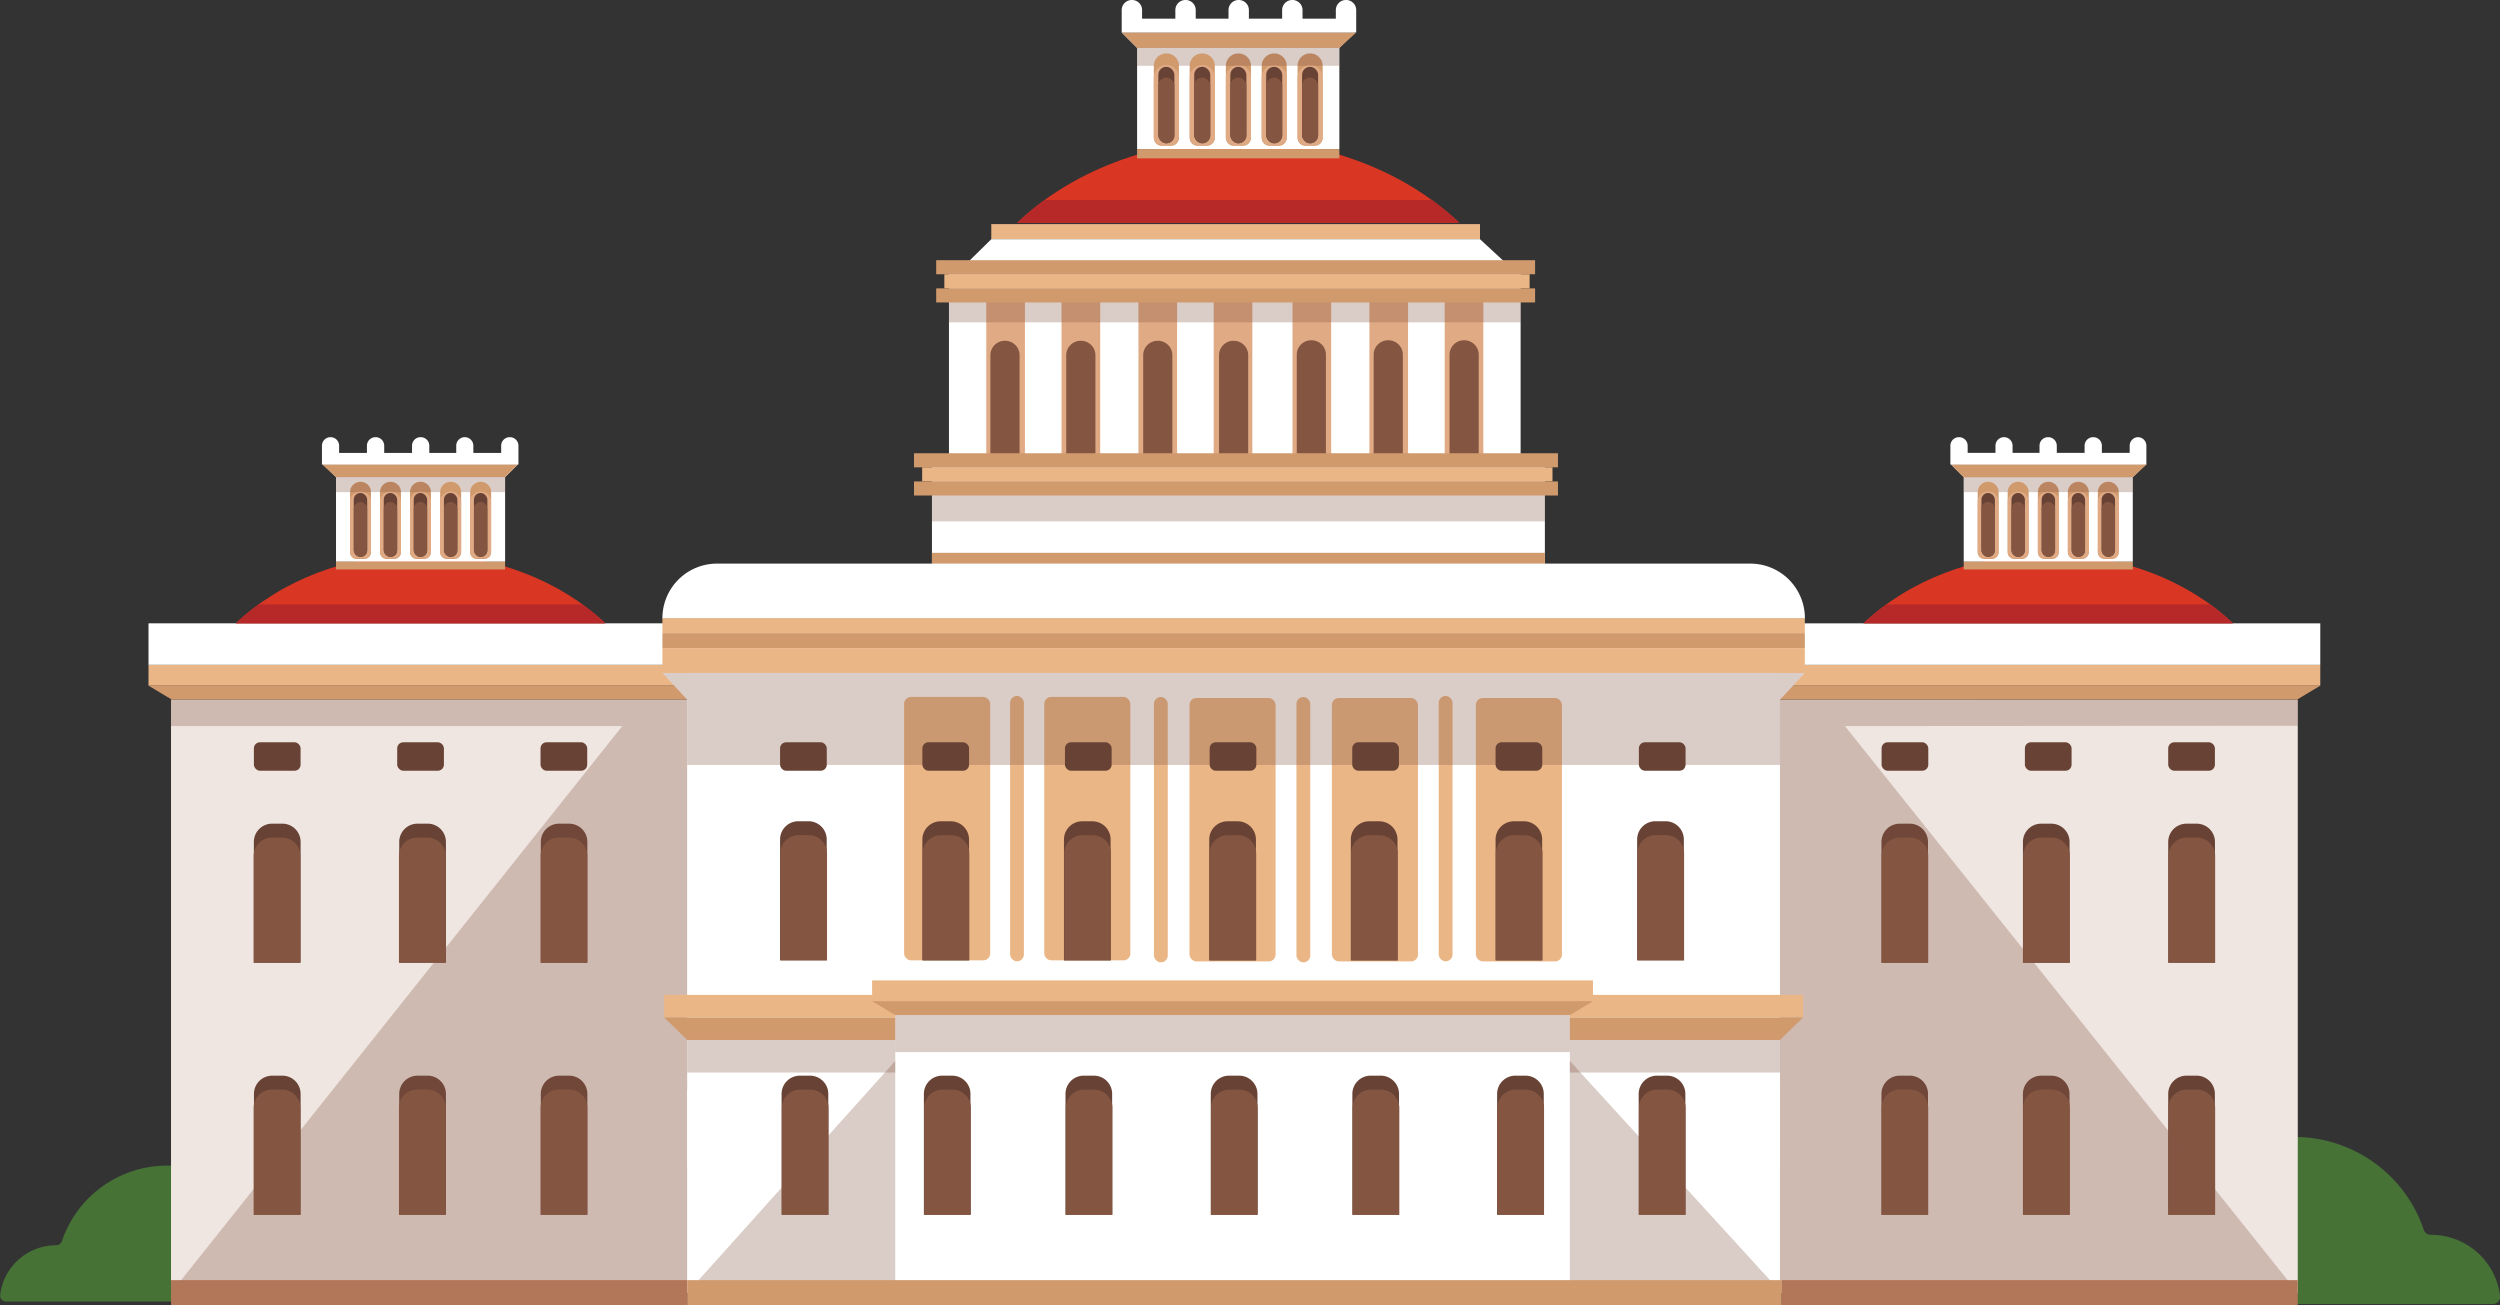 <svg id="Layer_1" data-name="Layer 1" xmlns="http://www.w3.org/2000/svg" viewBox="0 0 877.06 458"><rect x="0" y="0" width="877.06" height="458" fill="#333333" stroke="none"/><defs><style>.cls-1{fill:#467236;}.cls-2{fill:#efe6e1;}.cls-3{fill:#684234;}.cls-4,.cls-8{fill:#845642;}.cls-5{fill:#eab686;}.cls-6{fill:#d19a6d;}.cls-7{fill:#fff;}.cls-8{opacity:0.3;}.cls-9{fill:#da3624;}.cls-10{fill:#e0aa85;}.cls-11{fill:#b72929;}.cls-12,.cls-13{fill:none;stroke-miterlimit:10;stroke-width:8.9px;}.cls-12{stroke:#b27759;}.cls-13{stroke:#d19a6d;}</style></defs><title>university</title><path class="cls-1" d="M773,463.32a67.14,67.14,0,0,1,39,29.52,2.57,2.57,0,0,0,2.57,1.23,47.87,47.87,0,0,1,52.71,32.05,2.58,2.58,0,0,0,2.49,1.72h0A24.3,24.3,0,0,1,894,549.27a2.58,2.58,0,0,1-2.56,2.86H773Z" transform="translate(-16.94 -94.63)"/><path class="cls-1" d="M115.38,479a54.64,54.64,0,0,0-31.76,24,2.09,2.09,0,0,1-2.09,1,39,39,0,0,0-42.89,26.09,2.1,2.1,0,0,1-2,1.4h0A19.78,19.78,0,0,0,17,548.92,2.1,2.1,0,0,0,19,551.25h96.34Z" transform="translate(-16.94 -94.63)"/><rect class="cls-2" x="624.46" y="245.42" width="181.65" height="208.13"/><path class="cls-3" d="M683.36,383.6h3.57a6.4,6.4,0,0,1,6.4,6.4v42.38H677V390A6.4,6.4,0,0,1,683.36,383.6Z" transform="translate(-16.94 -94.63)"/><path class="cls-3" d="M733,383.6h3.57A6.4,6.4,0,0,1,743,390v42.38H726.63V390A6.4,6.4,0,0,1,733,383.6Z" transform="translate(-16.94 -94.63)"/><path class="cls-3" d="M784,383.6h3.57A6.4,6.4,0,0,1,794,390v42.38H777.6V390A6.4,6.4,0,0,1,784,383.6Z" transform="translate(-16.94 -94.63)"/><path class="cls-4" d="M683.46,388.48H687a6.4,6.4,0,0,1,6.4,6.4v37.53H677.05V394.89A6.4,6.4,0,0,1,683.46,388.48Z" transform="translate(-16.94 -94.63)"/><path class="cls-4" d="M733.13,388.48h3.57a6.4,6.4,0,0,1,6.4,6.4v37.53H726.72V394.89A6.4,6.4,0,0,1,733.13,388.48Z" transform="translate(-16.94 -94.63)"/><path class="cls-4" d="M784.1,388.48h3.57a6.4,6.4,0,0,1,6.4,6.4v37.53H777.7V394.89A6.4,6.4,0,0,1,784.1,388.48Z" transform="translate(-16.94 -94.63)"/><path class="cls-3" d="M683.36,472h3.57a6.4,6.4,0,0,1,6.4,6.4v42.38H677V478.39A6.4,6.4,0,0,1,683.36,472Z" transform="translate(-16.94 -94.63)"/><path class="cls-3" d="M733,472h3.57a6.4,6.4,0,0,1,6.4,6.4v42.38H726.63V478.39A6.4,6.4,0,0,1,733,472Z" transform="translate(-16.94 -94.63)"/><path class="cls-3" d="M784,472h3.57a6.4,6.4,0,0,1,6.4,6.4v42.38H777.6V478.39A6.4,6.4,0,0,1,784,472Z" transform="translate(-16.94 -94.63)"/><path class="cls-4" d="M683.46,476.87H687a6.4,6.4,0,0,1,6.4,6.4V520.8H677.05V483.27A6.4,6.4,0,0,1,683.46,476.87Z" transform="translate(-16.94 -94.63)"/><path class="cls-4" d="M733.13,476.87h3.57a6.4,6.4,0,0,1,6.4,6.4V520.8H726.72V483.27A6.4,6.4,0,0,1,733.13,476.87Z" transform="translate(-16.94 -94.63)"/><path class="cls-4" d="M784.1,476.87h3.57a6.4,6.4,0,0,1,6.4,6.4V520.8H777.7V483.27A6.4,6.4,0,0,1,784.1,476.87Z" transform="translate(-16.94 -94.63)"/><rect class="cls-5" x="561.12" y="233.24" width="252.89" height="7.31"/><polygon class="cls-6" points="805.89 245.42 569.24 245.42 561.12 240.55 814.01 240.55 805.89 245.42"/><rect class="cls-7" x="578.43" y="218.69" width="235.58" height="14.55"/><rect class="cls-3" x="660.11" y="260.41" width="16.38" height="9.98" rx="2.12" ry="2.12"/><rect class="cls-3" x="710.38" y="260.41" width="16.38" height="9.98" rx="2.12" ry="2.12"/><rect class="cls-3" x="760.66" y="260.41" width="16.38" height="9.98" rx="2.12" ry="2.12"/><polygon class="cls-8" points="624.46 245.42 624.46 453.55 806.11 453.55 647.25 254.73 806.11 254.62 806.11 245.31 624.46 245.42"/><path class="cls-9" d="M800.32,313.29c-15.65-14.83-38.88-24.23-64.8-24.23s-49.15,9.4-64.8,24.23Z" transform="translate(-16.94 -94.63)"/><polygon class="cls-7" points="688.92 167.41 684.4 162.89 752.75 162.89 748.23 167.41 748.23 197.07 688.92 197.07 688.92 167.41"/><path class="cls-6" d="M742.39,288.4V267.3a3.64,3.64,0,0,1,3.64-3.64h.07a3.64,3.64,0,0,1,3.64,3.64v21.1a2.33,2.33,0,0,1-2.33,2.33h-2.7A2.33,2.33,0,0,1,742.39,288.4Z" transform="translate(-16.94 -94.63)"/><path class="cls-10" d="M742.39,288.19V270.7a3.64,3.64,0,0,1,3.64-3.64h.07a3.64,3.64,0,0,1,3.64,3.64v17.49a2.33,2.33,0,0,1-2.33,2.33h-2.7A2.33,2.33,0,0,1,742.39,288.19Z" transform="translate(-16.94 -94.63)"/><rect class="cls-3" x="726.78" y="172.95" width="4.71" height="22.43" rx="2.33" ry="2.33"/><path class="cls-6" d="M752.91,288.4V267.3a3.64,3.64,0,0,1,3.64-3.64h.07a3.64,3.64,0,0,1,3.64,3.64v21.1a2.33,2.33,0,0,1-2.33,2.33h-2.7A2.33,2.33,0,0,1,752.91,288.4Z" transform="translate(-16.94 -94.63)"/><path class="cls-10" d="M752.91,288.19V270.7a3.64,3.64,0,0,1,3.64-3.64h.07a3.64,3.64,0,0,1,3.64,3.64v17.49a2.33,2.33,0,0,1-2.33,2.33h-2.7A2.33,2.33,0,0,1,752.91,288.19Z" transform="translate(-16.94 -94.63)"/><rect class="cls-3" x="737.3" y="172.95" width="4.71" height="22.43" rx="2.33" ry="2.33"/><path class="cls-6" d="M731.87,288.4V267.3a3.64,3.64,0,0,1,3.64-3.64h.07a3.64,3.64,0,0,1,3.64,3.64v21.1a2.33,2.33,0,0,1-2.33,2.33h-2.7A2.33,2.33,0,0,1,731.87,288.4Z" transform="translate(-16.94 -94.63)"/><path class="cls-10" d="M731.87,288.19V270.7a3.64,3.64,0,0,1,3.64-3.64h.07a3.64,3.64,0,0,1,3.64,3.64v17.49a2.33,2.33,0,0,1-2.33,2.33h-2.7A2.33,2.33,0,0,1,731.87,288.19Z" transform="translate(-16.94 -94.63)"/><rect class="cls-3" x="716.26" y="172.95" width="4.71" height="22.43" rx="2.33" ry="2.33"/><polygon class="cls-6" points="748.23 167.41 688.92 167.41 684.4 162.89 753.17 162.89 748.23 167.41"/><rect class="cls-4" x="726.78" y="176.11" width="4.71" height="19.27" rx="2.33" ry="2.33"/><rect class="cls-4" x="737.3" y="176.11" width="4.71" height="19.27" rx="2.33" ry="2.33"/><rect class="cls-4" x="716.26" y="176.11" width="4.71" height="19.27" rx="2.33" ry="2.33"/><rect class="cls-8" x="688.92" y="167.34" width="59.32" height="5.31"/><path class="cls-6" d="M710.76,288.4V267.3a3.64,3.64,0,0,1,3.64-3.64h.07a3.64,3.64,0,0,1,3.64,3.64v21.1a2.33,2.33,0,0,1-2.33,2.33h-2.7A2.33,2.33,0,0,1,710.76,288.4Z" transform="translate(-16.94 -94.63)"/><path class="cls-10" d="M710.76,288.19V270.7a3.64,3.64,0,0,1,3.64-3.64h.07a3.64,3.64,0,0,1,3.64,3.64v17.49a2.33,2.33,0,0,1-2.33,2.33h-2.7A2.33,2.33,0,0,1,710.76,288.19Z" transform="translate(-16.94 -94.63)"/><rect class="cls-3" x="695.14" y="172.95" width="4.71" height="22.43" rx="2.33" ry="2.33"/><path class="cls-6" d="M721.28,288.4V267.3a3.64,3.64,0,0,1,3.64-3.64H725a3.64,3.64,0,0,1,3.64,3.64v21.1a2.33,2.33,0,0,1-2.33,2.33h-2.7A2.33,2.33,0,0,1,721.28,288.4Z" transform="translate(-16.94 -94.63)"/><path class="cls-10" d="M721.28,288.19V270.7a3.64,3.64,0,0,1,3.64-3.64H725a3.64,3.64,0,0,1,3.64,3.64v17.49a2.33,2.33,0,0,1-2.33,2.33h-2.7A2.33,2.33,0,0,1,721.28,288.19Z" transform="translate(-16.94 -94.63)"/><rect class="cls-3" x="705.67" y="172.95" width="4.71" height="22.43" rx="2.33" ry="2.33"/><rect class="cls-4" x="695.14" y="176.11" width="4.71" height="19.27" rx="2.33" ry="2.33"/><rect class="cls-4" x="705.67" y="176.11" width="4.71" height="19.27" rx="2.33" ry="2.33"/><path class="cls-7" d="M767.15,248h-.06a3,3,0,0,0-3,3v2.51h-9.76v-2.51a3,3,0,0,0-3-3h-.06a3,3,0,0,0-3,3v2.51h-9.76v-2.51a3,3,0,0,0-3-3h-.06a3,3,0,0,0-3,3v2.51H723v-2.51a3,3,0,0,0-3-3H720a3,3,0,0,0-3,3v2.51h-9.76v-2.51a3,3,0,0,0-3-3h-.06a3,3,0,0,0-3,3v6.58h68.76v-6.58A3,3,0,0,0,767.15,248Z" transform="translate(-16.94 -94.63)"/><rect class="cls-6" x="688.92" y="197.07" width="59.32" height="2.72"/><path class="cls-11" d="M670.71,313.32H800.32a79.55,79.55,0,0,0-8-6.65H678.75A79.55,79.55,0,0,0,670.71,313.32Z" transform="translate(-16.94 -94.63)"/><rect class="cls-2" x="60" y="245.41" width="181.65" height="208.13"/><path class="cls-3" d="M216.64,383.59h-3.57a6.4,6.4,0,0,0-6.4,6.4v42.38H223V390A6.4,6.4,0,0,0,216.64,383.59Z" transform="translate(-16.94 -94.63)"/><path class="cls-3" d="M167,383.59H163.4A6.4,6.4,0,0,0,157,390v42.38h16.38V390A6.4,6.4,0,0,0,167,383.59Z" transform="translate(-16.94 -94.63)"/><path class="cls-3" d="M116,383.59h-3.57A6.4,6.4,0,0,0,106,390v42.38H122.4V390A6.4,6.4,0,0,0,116,383.59Z" transform="translate(-16.94 -94.63)"/><path class="cls-4" d="M216.54,388.48H213a6.4,6.4,0,0,0-6.4,6.4v37.53h16.38V394.88A6.4,6.4,0,0,0,216.54,388.48Z" transform="translate(-16.94 -94.63)"/><path class="cls-4" d="M166.87,388.48H163.3a6.4,6.4,0,0,0-6.4,6.4v37.53h16.38V394.88A6.4,6.4,0,0,0,166.87,388.48Z" transform="translate(-16.94 -94.63)"/><path class="cls-4" d="M115.9,388.48h-3.57a6.4,6.4,0,0,0-6.4,6.4v37.53H122.3V394.88A6.4,6.4,0,0,0,115.9,388.48Z" transform="translate(-16.94 -94.63)"/><path class="cls-3" d="M216.64,472h-3.57a6.4,6.4,0,0,0-6.4,6.4v42.38H223V478.38A6.4,6.4,0,0,0,216.64,472Z" transform="translate(-16.94 -94.63)"/><path class="cls-3" d="M167,472H163.4a6.4,6.4,0,0,0-6.4,6.4v42.38h16.38V478.38A6.4,6.4,0,0,0,167,472Z" transform="translate(-16.94 -94.63)"/><path class="cls-3" d="M116,472h-3.57a6.4,6.4,0,0,0-6.4,6.4v42.38H122.4V478.38A6.4,6.4,0,0,0,116,472Z" transform="translate(-16.94 -94.63)"/><path class="cls-4" d="M216.54,476.87H213a6.4,6.4,0,0,0-6.4,6.4V520.8h16.38V483.27A6.4,6.4,0,0,0,216.54,476.87Z" transform="translate(-16.94 -94.63)"/><path class="cls-4" d="M166.87,476.87H163.3a6.4,6.4,0,0,0-6.4,6.4V520.8h16.38V483.27A6.4,6.4,0,0,0,166.87,476.87Z" transform="translate(-16.94 -94.63)"/><path class="cls-4" d="M115.9,476.87h-3.57a6.4,6.4,0,0,0-6.4,6.4V520.8H122.3V483.27A6.4,6.4,0,0,0,115.9,476.87Z" transform="translate(-16.94 -94.63)"/><rect class="cls-5" x="52.1" y="233.24" width="252.89" height="7.31"/><polygon class="cls-6" points="60.22 245.41 296.88 245.41 304.99 240.54 52.1 240.54 60.22 245.41"/><rect class="cls-7" x="52.1" y="218.68" width="235.58" height="14.55"/><rect class="cls-3" x="189.63" y="260.41" width="16.38" height="9.98" rx="2.12" ry="2.12"/><rect class="cls-3" x="139.35" y="260.41" width="16.38" height="9.98" rx="2.12" ry="2.12"/><rect class="cls-3" x="89.07" y="260.41" width="16.38" height="9.98" rx="2.12" ry="2.12"/><polygon class="cls-8" points="241.09 245.41 241.09 453.55 60 453.55 218.3 254.73 60 254.73 60 245.41 241.09 245.41"/><path class="cls-9" d="M99.68,313.29c15.65-14.83,38.88-24.23,64.8-24.23s49.15,9.4,64.8,24.23Z" transform="translate(-16.94 -94.63)"/><polygon class="cls-7" points="177.2 167.4 181.72 162.89 113.37 162.89 117.88 167.4 117.88 197.07 177.2 197.07 177.2 167.4"/><path class="cls-6" d="M157.61,288.4V267.3a3.64,3.64,0,0,0-3.64-3.64h-.07a3.64,3.64,0,0,0-3.64,3.64v21.1a2.33,2.33,0,0,0,2.33,2.33h2.7A2.33,2.33,0,0,0,157.61,288.4Z" transform="translate(-16.94 -94.63)"/><path class="cls-10" d="M157.61,288.19V270.7a3.64,3.64,0,0,0-3.64-3.64h-.07a3.64,3.64,0,0,0-3.64,3.64v17.49a2.33,2.33,0,0,0,2.33,2.33h2.7A2.33,2.33,0,0,0,157.61,288.19Z" transform="translate(-16.94 -94.63)"/><rect class="cls-3" x="134.63" y="172.95" width="4.71" height="22.43" rx="2.33" ry="2.33"/><path class="cls-6" d="M147.09,288.4V267.3a3.64,3.64,0,0,0-3.64-3.64h-.07a3.64,3.64,0,0,0-3.64,3.64v21.1a2.33,2.33,0,0,0,2.33,2.33h2.7A2.33,2.33,0,0,0,147.09,288.4Z" transform="translate(-16.94 -94.63)"/><path class="cls-10" d="M147.09,288.19V270.7a3.64,3.64,0,0,0-3.64-3.64h-.07a3.64,3.64,0,0,0-3.64,3.64v17.49a2.33,2.33,0,0,0,2.33,2.33h2.7A2.33,2.33,0,0,0,147.09,288.19Z" transform="translate(-16.94 -94.63)"/><rect class="cls-3" x="124.11" y="172.95" width="4.71" height="22.43" rx="2.33" ry="2.33"/><path class="cls-6" d="M168.13,288.4V267.3a3.64,3.64,0,0,0-3.64-3.64h-.07a3.64,3.64,0,0,0-3.64,3.64v21.1a2.33,2.33,0,0,0,2.33,2.33h2.7A2.33,2.33,0,0,0,168.13,288.4Z" transform="translate(-16.94 -94.63)"/><path class="cls-10" d="M168.13,288.19V270.7a3.64,3.64,0,0,0-3.64-3.64h-.07a3.64,3.64,0,0,0-3.64,3.64v17.49a2.33,2.33,0,0,0,2.33,2.33h2.7A2.33,2.33,0,0,0,168.13,288.19Z" transform="translate(-16.94 -94.63)"/><rect class="cls-3" x="145.15" y="172.95" width="4.71" height="22.43" rx="2.33" ry="2.33"/><polygon class="cls-6" points="117.88 167.4 177.2 167.4 181.72 162.89 112.95 162.89 117.88 167.4"/><rect class="cls-4" x="134.63" y="176.11" width="4.71" height="19.27" rx="2.33" ry="2.33"/><rect class="cls-4" x="124.11" y="176.11" width="4.71" height="19.27" rx="2.33" ry="2.33"/><rect class="cls-4" x="145.15" y="176.11" width="4.71" height="19.27" rx="2.33" ry="2.33"/><rect class="cls-8" x="117.88" y="167.34" width="59.32" height="5.31"/><path class="cls-6" d="M189.24,288.4V267.3a3.64,3.64,0,0,0-3.64-3.64h-.07a3.64,3.64,0,0,0-3.64,3.64v21.1a2.33,2.33,0,0,0,2.33,2.33h2.7A2.33,2.33,0,0,0,189.24,288.4Z" transform="translate(-16.94 -94.63)"/><path class="cls-10" d="M189.24,288.19V270.7a3.64,3.64,0,0,0-3.64-3.64h-.07a3.64,3.64,0,0,0-3.64,3.64v17.49a2.33,2.33,0,0,0,2.33,2.33h2.7A2.33,2.33,0,0,0,189.24,288.19Z" transform="translate(-16.94 -94.63)"/><rect class="cls-3" x="166.27" y="172.95" width="4.71" height="22.43" rx="2.33" ry="2.33"/><path class="cls-6" d="M178.72,288.4V267.3a3.64,3.64,0,0,0-3.64-3.64H175a3.64,3.64,0,0,0-3.64,3.64v21.1a2.33,2.33,0,0,0,2.33,2.33h2.7A2.33,2.33,0,0,0,178.72,288.4Z" transform="translate(-16.94 -94.63)"/><path class="cls-10" d="M178.72,288.19V270.7a3.64,3.64,0,0,0-3.64-3.64H175a3.64,3.64,0,0,0-3.64,3.64v17.49a2.33,2.33,0,0,0,2.33,2.33h2.7A2.33,2.33,0,0,0,178.72,288.19Z" transform="translate(-16.94 -94.63)"/><rect class="cls-3" x="155.75" y="172.95" width="4.71" height="22.43" rx="2.33" ry="2.33"/><rect class="cls-4" x="166.27" y="176.11" width="4.71" height="19.27" rx="2.33" ry="2.33"/><rect class="cls-4" x="155.75" y="176.11" width="4.71" height="19.27" rx="2.33" ry="2.33"/><path class="cls-7" d="M132.85,248h.06a3,3,0,0,1,3,3v2.52h9.76v-2.52a3,3,0,0,1,3-3h.06a3,3,0,0,1,3,3v2.52h9.76v-2.52a3,3,0,0,1,3-3h.06a3,3,0,0,1,3,3v2.52H177v-2.52a3,3,0,0,1,3-3H180a3,3,0,0,1,3,3v2.52h9.76v-2.52a3,3,0,0,1,3-3h.06a3,3,0,0,1,3,3v6.58H129.89v-6.58A3,3,0,0,1,132.85,248Z" transform="translate(-16.94 -94.63)"/><rect class="cls-6" x="117.88" y="197.07" width="59.32" height="2.72"/><path class="cls-11" d="M229.29,313.31H99.68a79.55,79.55,0,0,1,8-6.65H221.25A79.55,79.55,0,0,1,229.29,313.31Z" transform="translate(-16.94 -94.63)"/><rect class="cls-7" x="241.11" y="217.06" width="383.35" height="192.62"/><polygon class="cls-7" points="241.1 245.42 624.46 245.42 633.18 236.08 232.39 236.08 241.1 245.42"/><polygon class="cls-7" points="566.75 234.5 298.4 234.5 298.4 244.53 306.13 244.53 306.13 353.69 559.02 353.69 559.02 244.53 566.75 244.53 566.75 234.5"/><rect class="cls-7" x="326.95" y="163.95" width="215.03" height="34.77"/><rect class="cls-5" x="232.99" y="349.03" width="399.59" height="7.91"/><rect class="cls-8" x="326.95" y="165.08" width="215.03" height="17.83"/><rect class="cls-6" x="326.95" y="193.94" width="215.03" height="4.85"/><path class="cls-7" d="M268.46,292.36H631a19.14,19.14,0,0,1,19.14,19.14v.19H249.33v-.19A19.14,19.14,0,0,1,268.46,292.36Z" transform="translate(-16.94 -94.63)"/><rect class="cls-5" x="232.39" y="216.87" width="400.79" height="5.25"/><rect class="cls-6" x="232.39" y="222.12" width="400.79" height="5.25"/><polygon class="cls-6" points="624.46 364.85 241.1 364.85 232.99 356.94 632.58 356.94 624.46 364.85"/><rect class="cls-5" x="347.77" y="78.62" width="171.45" height="5.3"/><polygon class="cls-7" points="528.53 92.52 339.02 92.52 347.77 83.92 519.22 83.92 528.53 92.52"/><rect class="cls-7" x="332.92" y="96.2" width="200.55" height="67.57"/><rect class="cls-10" x="346.01" y="103.86" width="13.56" height="59.91"/><rect class="cls-10" x="372.41" y="103.86" width="13.56" height="59.91"/><rect class="cls-10" x="399.39" y="103.86" width="13.56" height="59.91"/><rect class="cls-10" x="425.79" y="103.86" width="13.56" height="59.91"/><rect class="cls-10" x="453.44" y="103.86" width="13.56" height="59.91"/><rect class="cls-10" x="480.42" y="103.86" width="13.56" height="59.91"/><rect class="cls-10" x="506.83" y="103.86" width="13.56" height="59.91"/><rect class="cls-8" x="332.92" y="96.2" width="200.55" height="16.89"/><rect class="cls-6" x="328.44" y="91.28" width="210.11" height="4.94"/><rect class="cls-5" x="331.3" y="96.23" width="205.33" height="4.94"/><rect class="cls-6" x="328.44" y="101.17" width="210.11" height="4.94"/><path class="cls-4" d="M369.46,214.18h.1a5.07,5.07,0,0,1,5.07,5.07v39.18H364.39V219.25A5.07,5.07,0,0,1,369.46,214.18Z" transform="translate(-16.94 -94.63)"/><path class="cls-4" d="M396.07,214.18h.1a5.07,5.07,0,0,1,5.07,5.07v39.18H391V219.25A5.07,5.07,0,0,1,396.07,214.18Z" transform="translate(-16.94 -94.63)"/><path class="cls-4" d="M423.06,214.18h.1a5.07,5.07,0,0,1,5.07,5.07v39.18H418V219.25A5.07,5.07,0,0,1,423.06,214.18Z" transform="translate(-16.94 -94.63)"/><path class="cls-4" d="M449.67,214.18h.1a5.07,5.07,0,0,1,5.07,5.07v39.18H444.6V219.25A5.07,5.07,0,0,1,449.67,214.18Z" transform="translate(-16.94 -94.63)"/><path class="cls-4" d="M476.94,214h.1a5.07,5.07,0,0,1,5.07,5.07v39.18H471.87V219.11A5.07,5.07,0,0,1,476.94,214Z" transform="translate(-16.94 -94.63)"/><path class="cls-4" d="M503.92,214h.1a5.07,5.07,0,0,1,5.07,5.07v39.18H498.85V219.11A5.07,5.07,0,0,1,503.92,214Z" transform="translate(-16.94 -94.63)"/><path class="cls-4" d="M530.54,214h.1a5.07,5.07,0,0,1,5.07,5.07v39.18H525.47V219.11A5.07,5.07,0,0,1,530.54,214Z" transform="translate(-16.94 -94.63)"/><rect class="cls-6" x="320.66" y="159.01" width="225.91" height="4.94"/><rect class="cls-5" x="323.52" y="163.95" width="221.13" height="4.94"/><rect class="cls-6" x="320.66" y="168.9" width="225.91" height="4.94"/><rect class="cls-5" x="232.39" y="227.36" width="400.79" height="8.73"/><rect class="cls-5" x="417.31" y="244.88" width="30.2" height="92.4" rx="2.4" ry="2.4"/><rect class="cls-5" x="467.26" y="244.88" width="30.2" height="92.4" rx="2.4" ry="2.4"/><rect class="cls-5" x="366.35" y="244.51" width="30.2" height="92.4" rx="2.4" ry="2.4"/><rect class="cls-5" x="317.18" y="244.51" width="30.2" height="92.4" rx="2.4" ry="2.4"/><rect class="cls-5" x="517.77" y="244.88" width="30.2" height="92.4" rx="2.4" ry="2.4"/><rect class="cls-5" x="354.36" y="244.16" width="4.85" height="93.09" rx="2.4" ry="2.4"/><rect class="cls-5" x="504.74" y="244.16" width="4.85" height="93.09" rx="2.4" ry="2.4"/><rect class="cls-5" x="454.82" y="244.53" width="4.85" height="93.09" rx="2.4" ry="2.4"/><rect class="cls-5" x="404.83" y="244.53" width="4.85" height="93.09" rx="2.4" ry="2.4"/><polygon class="cls-8" points="624.46 268.35 241.1 268.35 241.1 245.42 232.39 236.1 633.18 236.1 624.46 245.42 624.46 268.35"/><rect class="cls-3" x="424.38" y="260.41" width="16.38" height="9.98" rx="2.12" ry="2.12"/><rect class="cls-3" x="474.4" y="260.41" width="16.38" height="9.98" rx="2.12" ry="2.12"/><rect class="cls-3" x="323.59" y="260.41" width="16.38" height="9.98" rx="2.12" ry="2.12"/><rect class="cls-3" x="373.61" y="260.41" width="16.38" height="9.98" rx="2.12" ry="2.12"/><rect class="cls-3" x="524.68" y="260.41" width="16.38" height="9.98" rx="2.12" ry="2.12"/><path class="cls-3" d="M346.93,382.76h3.57a6.4,6.4,0,0,1,6.4,6.4v42.38H340.53V389.16A6.4,6.4,0,0,1,346.93,382.76Z" transform="translate(-16.94 -94.63)"/><path class="cls-3" d="M396.6,382.76h3.57a6.4,6.4,0,0,1,6.4,6.4v42.38H390.2V389.16A6.4,6.4,0,0,1,396.6,382.76Z" transform="translate(-16.94 -94.63)"/><path class="cls-3" d="M447.58,382.76h3.57a6.4,6.4,0,0,1,6.4,6.4v42.38H441.17V389.16A6.4,6.4,0,0,1,447.58,382.76Z" transform="translate(-16.94 -94.63)"/><path class="cls-3" d="M497.25,382.76h3.57a6.4,6.4,0,0,1,6.4,6.4v42.38H490.84V389.16A6.4,6.4,0,0,1,497.25,382.76Z" transform="translate(-16.94 -94.63)"/><path class="cls-3" d="M548,382.76h3.57a6.4,6.4,0,0,1,6.4,6.4v42.38H541.62V389.16A6.4,6.4,0,0,1,548,382.76Z" transform="translate(-16.94 -94.63)"/><path class="cls-4" d="M347,387.64h3.57A6.4,6.4,0,0,1,357,394v37.53H340.63V394A6.4,6.4,0,0,1,347,387.64Z" transform="translate(-16.94 -94.63)"/><path class="cls-4" d="M396.7,387.64h3.57a6.4,6.4,0,0,1,6.4,6.4v37.53H390.3V394A6.4,6.4,0,0,1,396.7,387.64Z" transform="translate(-16.94 -94.63)"/><path class="cls-4" d="M447.67,387.64h3.57a6.4,6.4,0,0,1,6.4,6.4v37.53H441.27V394A6.4,6.4,0,0,1,447.67,387.64Z" transform="translate(-16.94 -94.63)"/><path class="cls-4" d="M497.34,387.64h3.57a6.4,6.4,0,0,1,6.4,6.4v37.53H490.94V394A6.4,6.4,0,0,1,497.34,387.64Z" transform="translate(-16.94 -94.63)"/><path class="cls-4" d="M548.12,387.64h3.57a6.4,6.4,0,0,1,6.4,6.4v37.53H541.72V394A6.4,6.4,0,0,1,548.12,387.64Z" transform="translate(-16.94 -94.63)"/><rect class="cls-8" x="241.11" y="364.85" width="383.35" height="17.43"/><rect class="cls-5" x="305.96" y="343.95" width="252.89" height="7.31"/><polygon class="cls-6" points="550.74 356.13 314.08 356.13 305.96 351.25 558.85 351.25 550.74 356.13"/><rect class="cls-7" x="314.08" y="356.13" width="236.66" height="40.29"/><polyline class="cls-8" points="550.74 356.13 550.74 369.11 314.08 369.11 314.08 356.13"/><rect class="cls-3" x="273.67" y="260.41" width="16.38" height="9.98" rx="2.12" ry="2.12"/><rect class="cls-3" x="574.96" y="260.41" width="16.38" height="9.98" rx="2.12" ry="2.12"/><path class="cls-3" d="M297,382.74h3.57a6.4,6.4,0,0,1,6.4,6.4v42.38H290.61V389.14A6.4,6.4,0,0,1,297,382.74Z" transform="translate(-16.94 -94.63)"/><path class="cls-4" d="M297.11,387.62h3.57a6.4,6.4,0,0,1,6.4,6.4v37.53H290.71V394A6.4,6.4,0,0,1,297.11,387.62Z" transform="translate(-16.94 -94.63)"/><path class="cls-3" d="M597.7,382.74h3.57a6.4,6.4,0,0,1,6.4,6.4v42.38H591.29V389.14A6.4,6.4,0,0,1,597.7,382.74Z" transform="translate(-16.94 -94.63)"/><path class="cls-4" d="M597.79,387.62h3.57a6.4,6.4,0,0,1,6.4,6.4v37.53H591.39V394A6.4,6.4,0,0,1,597.79,387.62Z" transform="translate(-16.94 -94.63)"/><rect class="cls-7" x="241.11" y="376.27" width="383.35" height="77.28"/><path class="cls-3" d="M347.47,472H351a6.4,6.4,0,0,1,6.4,6.4V520.8H341.06V478.42A6.4,6.4,0,0,1,347.47,472Z" transform="translate(-16.94 -94.63)"/><path class="cls-3" d="M397.14,472h3.57a6.4,6.4,0,0,1,6.4,6.4V520.8H390.74V478.42A6.4,6.4,0,0,1,397.14,472Z" transform="translate(-16.94 -94.63)"/><path class="cls-3" d="M448.11,472h3.57a6.4,6.4,0,0,1,6.4,6.4V520.8H441.71V478.42A6.4,6.4,0,0,1,448.11,472Z" transform="translate(-16.94 -94.63)"/><path class="cls-3" d="M497.78,472h3.57a6.4,6.4,0,0,1,6.4,6.4V520.8H491.38V478.42A6.4,6.4,0,0,1,497.78,472Z" transform="translate(-16.94 -94.63)"/><path class="cls-3" d="M548.56,472h3.57a6.4,6.4,0,0,1,6.4,6.4V520.8H542.16V478.42A6.4,6.4,0,0,1,548.56,472Z" transform="translate(-16.94 -94.63)"/><path class="cls-4" d="M347.57,476.91h3.57a6.4,6.4,0,0,1,6.4,6.4v37.53H341.16V483.31A6.4,6.4,0,0,1,347.57,476.91Z" transform="translate(-16.94 -94.63)"/><path class="cls-4" d="M397.24,476.91h3.57a6.4,6.4,0,0,1,6.4,6.4v37.53H390.83V483.31A6.4,6.4,0,0,1,397.24,476.91Z" transform="translate(-16.94 -94.63)"/><path class="cls-4" d="M448.21,476.91h3.57a6.4,6.4,0,0,1,6.4,6.4v37.53H441.81V483.31A6.4,6.4,0,0,1,448.21,476.91Z" transform="translate(-16.94 -94.63)"/><path class="cls-4" d="M497.88,476.91h3.57a6.4,6.4,0,0,1,6.4,6.4v37.53H491.48V483.31A6.4,6.4,0,0,1,497.88,476.91Z" transform="translate(-16.94 -94.63)"/><path class="cls-4" d="M548.66,476.91h3.57a6.4,6.4,0,0,1,6.4,6.4v37.53H542.25V483.31A6.4,6.4,0,0,1,548.66,476.91Z" transform="translate(-16.94 -94.63)"/><path class="cls-3" d="M297.55,472h3.57a6.4,6.4,0,0,1,6.4,6.4v42.38H291.14V478.41A6.4,6.4,0,0,1,297.55,472Z" transform="translate(-16.94 -94.63)"/><path class="cls-4" d="M297.64,476.89h3.57a6.4,6.4,0,0,1,6.4,6.4v37.53H291.24V483.29A6.4,6.4,0,0,1,297.64,476.89Z" transform="translate(-16.94 -94.63)"/><path class="cls-3" d="M598.23,472h3.57a6.4,6.4,0,0,1,6.4,6.4v42.38H591.83V478.41A6.4,6.4,0,0,1,598.23,472Z" transform="translate(-16.94 -94.63)"/><path class="cls-4" d="M598.33,476.89h3.57a6.4,6.4,0,0,1,6.4,6.4v37.53H591.92V483.29A6.4,6.4,0,0,1,598.33,476.89Z" transform="translate(-16.94 -94.63)"/><polygon class="cls-8" points="314.08 372.21 314.08 453.55 241.1 453.55 314.08 372.21"/><polygon class="cls-8" points="550.74 372.21 550.74 453.55 625.02 453.55 550.74 372.21"/><line class="cls-12" x1="60" y1="453.55" x2="241.09" y2="453.55"/><line class="cls-12" x1="625.03" y1="453.55" x2="806.11" y2="453.55"/><line class="cls-13" x1="241.09" y1="453.55" x2="625.03" y2="453.55"/><path class="cls-9" d="M528.87,172.76c-18.73-17.75-46.51-29-77.53-29s-58.8,11.25-77.53,29Z" transform="translate(-16.94 -94.63)"/><polygon class="cls-7" points="398.92 16.81 393.52 11.41 475.28 11.41 469.88 16.81 469.88 52.3 398.92 52.3 398.92 16.81"/><path class="cls-6" d="M459.57,143V117.74a4.36,4.36,0,0,1,4.36-4.36H464a4.36,4.36,0,0,1,4.36,4.36V143a2.79,2.79,0,0,1-2.79,2.79h-3.23A2.79,2.79,0,0,1,459.57,143Z" transform="translate(-16.94 -94.63)"/><path class="cls-10" d="M459.57,142.74V121.81a4.36,4.36,0,0,1,4.36-4.36H464a4.36,4.36,0,0,1,4.36,4.36v20.93a2.79,2.79,0,0,1-2.79,2.79h-3.23A2.79,2.79,0,0,1,459.57,142.74Z" transform="translate(-16.94 -94.63)"/><rect class="cls-3" x="444.21" y="23.44" width="5.63" height="26.83" rx="2.79" ry="2.79"/><path class="cls-6" d="M472.16,143V117.74a4.36,4.36,0,0,1,4.36-4.36h.09a4.36,4.36,0,0,1,4.36,4.36V143a2.79,2.79,0,0,1-2.79,2.79h-3.23A2.79,2.79,0,0,1,472.16,143Z" transform="translate(-16.94 -94.63)"/><path class="cls-10" d="M472.16,142.74V121.81a4.36,4.36,0,0,1,4.36-4.36h.09a4.36,4.36,0,0,1,4.36,4.36v20.93a2.79,2.79,0,0,1-2.79,2.79h-3.23A2.79,2.79,0,0,1,472.16,142.74Z" transform="translate(-16.94 -94.63)"/><rect class="cls-3" x="456.8" y="23.44" width="5.63" height="26.83" rx="2.79" ry="2.79"/><path class="cls-6" d="M447,143V117.74a4.36,4.36,0,0,1,4.36-4.36h.09a4.36,4.36,0,0,1,4.36,4.36V143a2.79,2.79,0,0,1-2.79,2.79h-3.23A2.79,2.79,0,0,1,447,143Z" transform="translate(-16.94 -94.63)"/><path class="cls-10" d="M447,142.74V121.81a4.36,4.36,0,0,1,4.36-4.36h.09a4.36,4.36,0,0,1,4.36,4.36v20.93a2.79,2.79,0,0,1-2.79,2.79h-3.23A2.79,2.79,0,0,1,447,142.74Z" transform="translate(-16.94 -94.63)"/><rect class="cls-3" x="431.63" y="23.44" width="5.63" height="26.83" rx="2.79" ry="2.79"/><polygon class="cls-6" points="469.88 16.81 398.92 16.81 393.52 11.41 475.78 11.41 469.88 16.81"/><rect class="cls-4" x="444.21" y="27.23" width="5.63" height="23.05" rx="2.79" ry="2.79"/><rect class="cls-4" x="456.8" y="27.23" width="5.63" height="23.05" rx="2.79" ry="2.79"/><rect class="cls-4" x="431.63" y="27.23" width="5.63" height="23.05" rx="2.79" ry="2.79"/><rect class="cls-8" x="398.92" y="16.73" width="70.96" height="6.35"/><path class="cls-6" d="M421.72,143V117.74a4.36,4.36,0,0,1,4.36-4.36h.09a4.36,4.36,0,0,1,4.36,4.36V143a2.79,2.79,0,0,1-2.79,2.79h-3.23A2.79,2.79,0,0,1,421.72,143Z" transform="translate(-16.94 -94.63)"/><path class="cls-10" d="M421.72,142.74V121.81a4.36,4.36,0,0,1,4.36-4.36h.09a4.36,4.36,0,0,1,4.36,4.36v20.93a2.79,2.79,0,0,1-2.79,2.79h-3.23A2.79,2.79,0,0,1,421.72,142.74Z" transform="translate(-16.94 -94.63)"/><rect class="cls-3" x="406.37" y="23.44" width="5.63" height="26.83" rx="2.79" ry="2.79"/><path class="cls-6" d="M434.31,143V117.74a4.36,4.36,0,0,1,4.36-4.36h.09a4.36,4.36,0,0,1,4.36,4.36V143a2.79,2.79,0,0,1-2.79,2.79H437.1A2.79,2.79,0,0,1,434.31,143Z" transform="translate(-16.94 -94.63)"/><path class="cls-10" d="M434.31,142.74V121.81a4.36,4.36,0,0,1,4.36-4.36h.09a4.36,4.36,0,0,1,4.36,4.36v20.93a2.79,2.79,0,0,1-2.79,2.79H437.1A2.79,2.79,0,0,1,434.31,142.74Z" transform="translate(-16.94 -94.63)"/><rect class="cls-3" x="418.96" y="23.44" width="5.63" height="26.83" rx="2.79" ry="2.79"/><rect class="cls-4" x="406.37" y="27.23" width="5.63" height="23.05" rx="2.79" ry="2.79"/><rect class="cls-4" x="418.96" y="27.23" width="5.63" height="23.05" rx="2.79" ry="2.79"/><path class="cls-7" d="M489.19,94.63h-.07a3.54,3.54,0,0,0-3.54,3.54v3H473.9v-3a3.54,3.54,0,0,0-3.54-3.54h-.07a3.54,3.54,0,0,0-3.54,3.54v3H455.08v-3a3.54,3.54,0,0,0-3.54-3.54h-.07a3.54,3.54,0,0,0-3.54,3.54v3H436.43v-3a3.54,3.54,0,0,0-3.54-3.54h-.07a3.54,3.54,0,0,0-3.54,3.54v3H417.61v-3a3.54,3.54,0,0,0-3.54-3.54H414a3.54,3.54,0,0,0-3.54,3.54V106h82.27V98.17A3.54,3.54,0,0,0,489.19,94.63Z" transform="translate(-16.94 -94.63)"/><rect class="cls-6" x="398.92" y="52.3" width="70.96" height="3.26"/><path class="cls-11" d="M373.81,172.79H528.87a95.16,95.16,0,0,0-9.61-8H383.42A95.14,95.14,0,0,0,373.81,172.79Z" transform="translate(-16.94 -94.63)"/></svg>